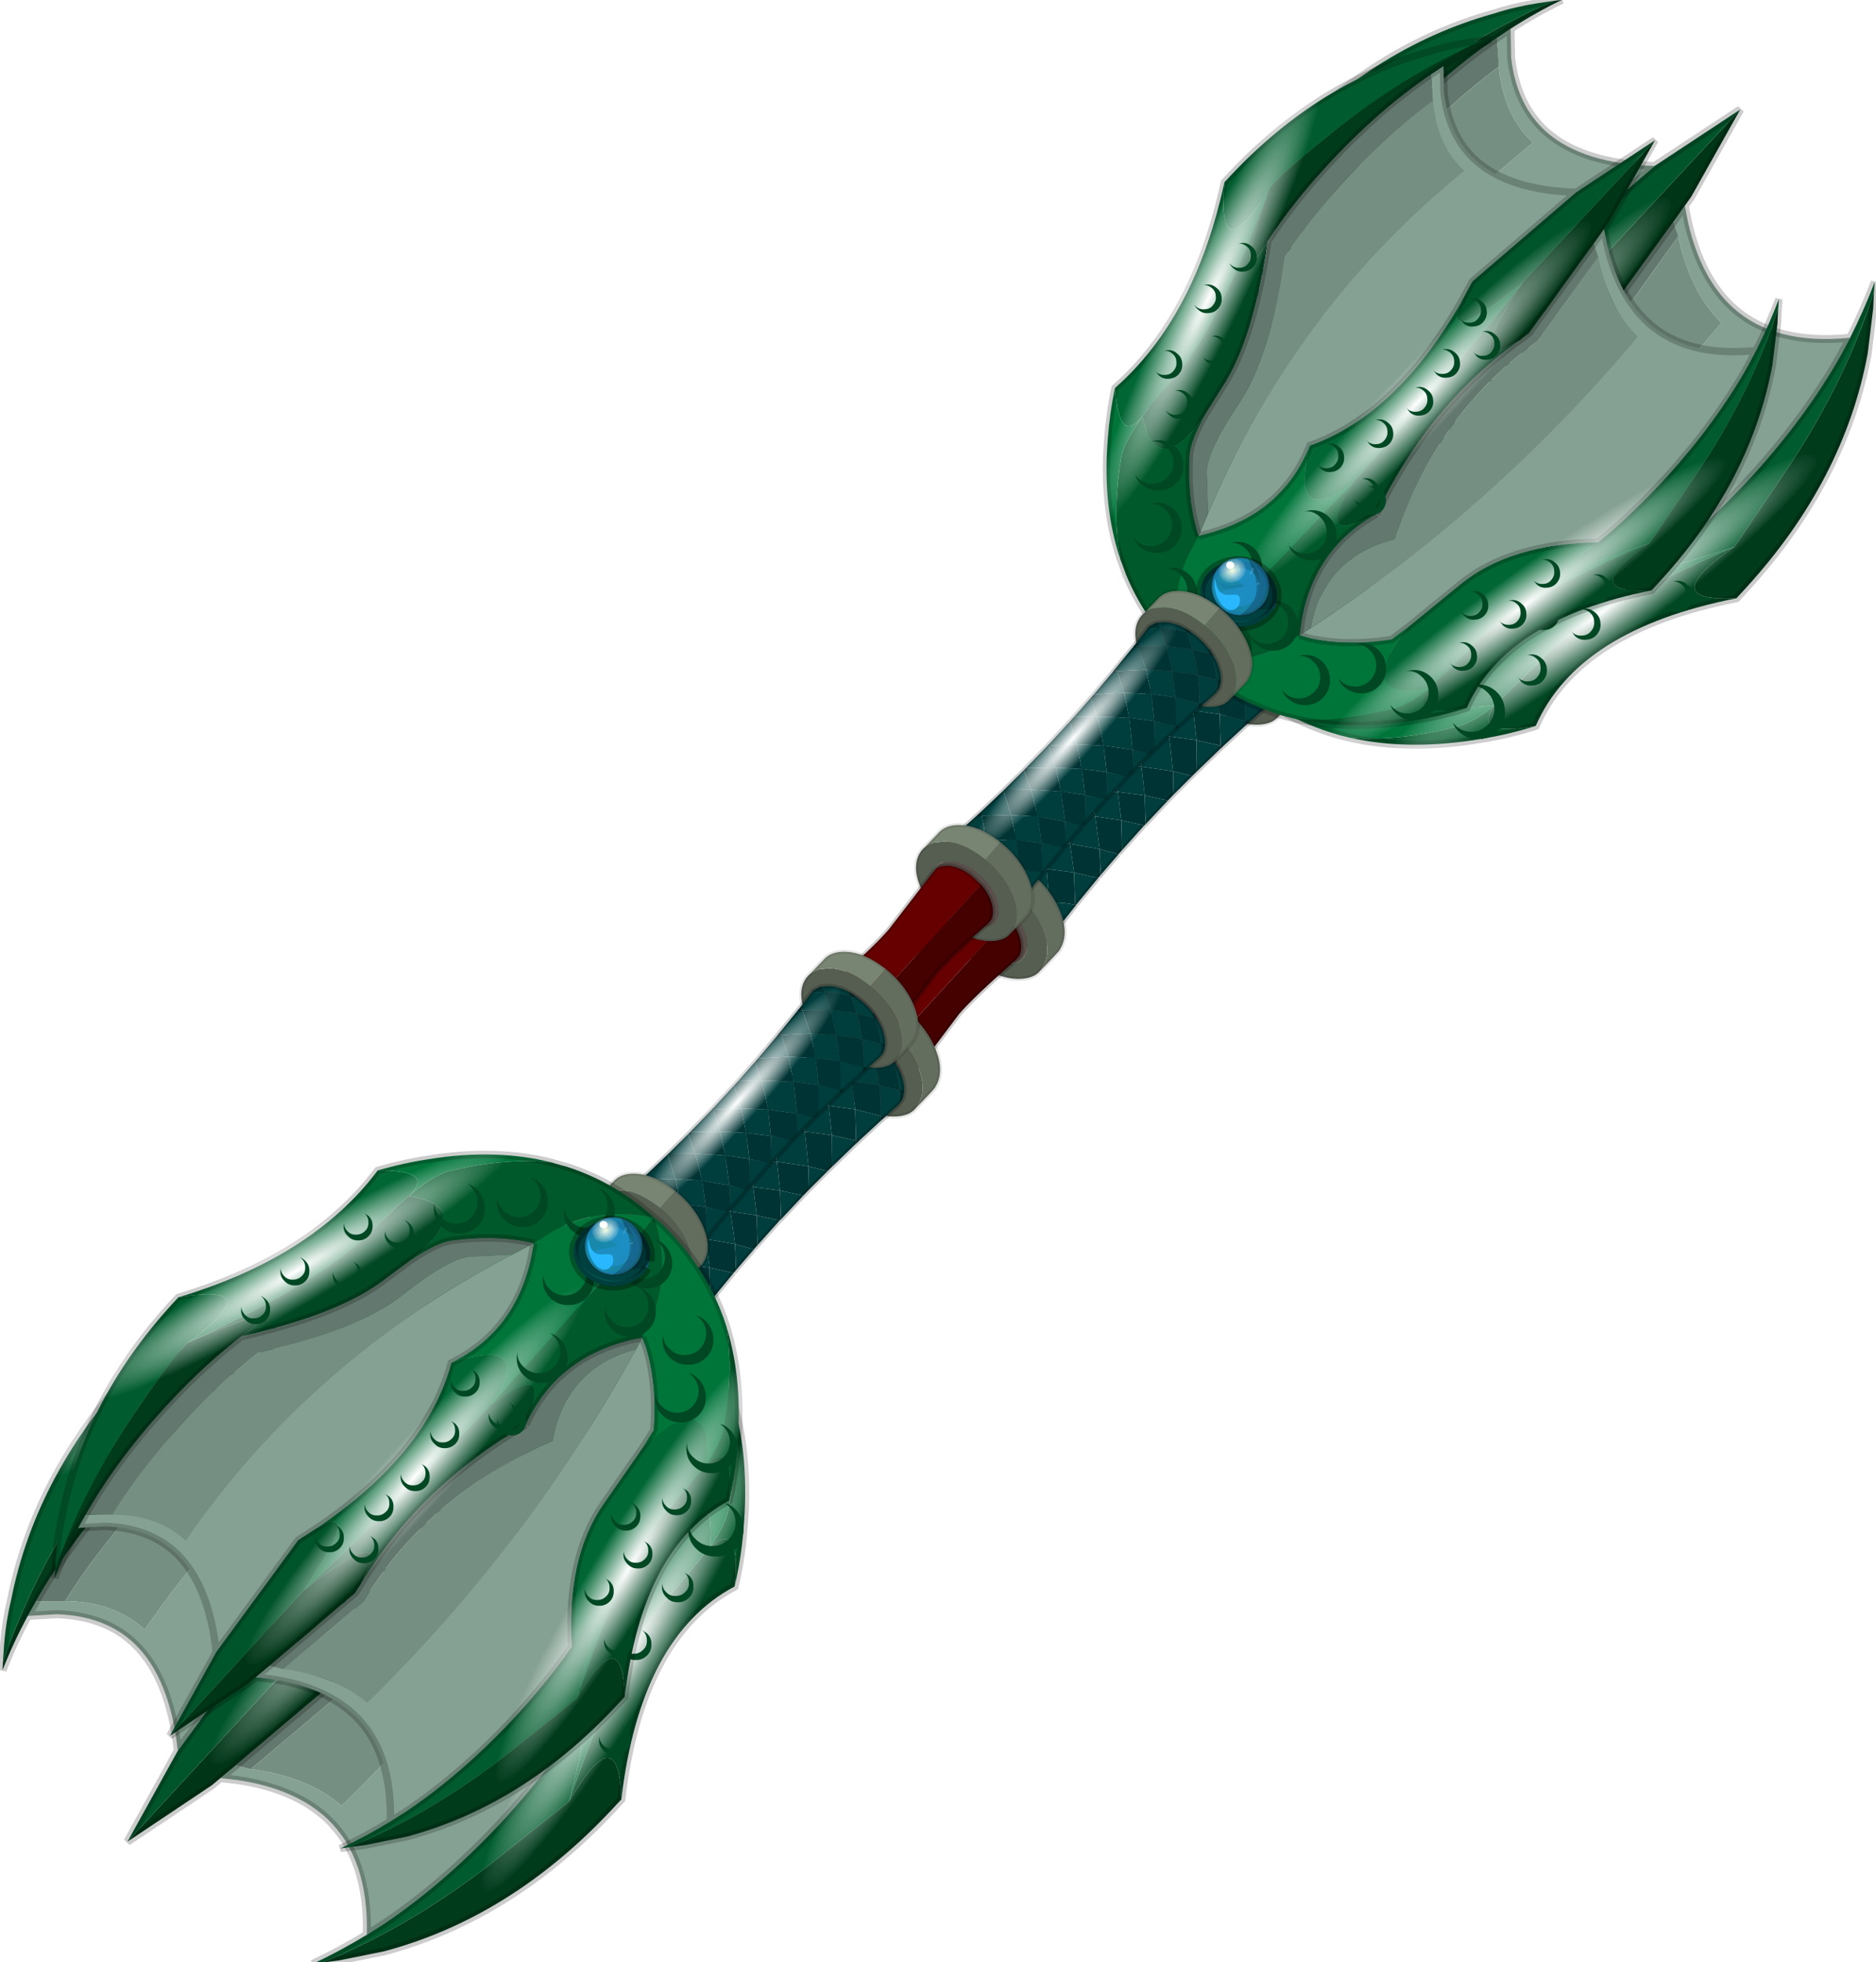 <?xml version="1.0" encoding="UTF-8"?>
<svg width="217px" height="227px" version="1.1" viewBox="177.98 305.27 216.74 227.44" xmlns="http://www.w3.org/2000/svg" xmlns:xlink="http://www.w3.org/1999/xlink">
<defs>
<g id="aj">
<path d="m94.6 140.75 0.15-0.3-0.15 0.3" fill="#594e4a"/>
</g>
<g id="ab">
<path d="m13.25 23.2q17.6-7.1 25.25-19.55 7.85-0.8 4.5 3.05-1.9 1.95-4.15 4.8-5.75 7.25-23.8 17.7 10.4-9.15-1.8-6m37.55 5.45q11-4.85 5.9 5.15-10.85 13.95-23 27.4 7.2-12.95 1-8.6 13.95-11.45 16.1-23.95m26.95 8.8q8.6-9.15 8.65 1.7l-4.2 6.15q-5.65 7.35-10.35 27 2.45-15.55-1.3-6.9-1.85-12 2.5-19.65l4.7-8.3" fill="#063"/>
<path d="m89.9 43.75q-11.1 7.3-11.6 27.7-1.25-10.4-6.45 0.85 4.7-19.65 10.35-27l4.2-6.15q3.6-3.7 3.5 4.6m-45.75-28.5-3.25 2.9q-5.6 5.3-18.7 9.55 7.3-6.45-7.15 1.5 18.05-10.45 23.8-17.7 2.25-2.85 4.15-4.8 9.25 0.6 1.15 8.55m12.55 18.55q7.95-7.35 4.9 2.25-13.55 9.65-20.25 23.55 4.15-9.5-7.65 1.6 12.15-13.45 23-27.4" fill="#004723"/>
<path d="m48.3 91.15q-0.65-9.5-6.2-13.9-4.35-3.4-11.6-3.8l-2.15-0.05 1.75-1.75 1.9 0.3h0.5q6.9 0.4 11.2 3.5 19.75-23.3 31.8-50.95l0.7-1.65 0.6 1.2q2 4.8 2.1 11.15l-1.15 2.25-4.7 8.3q-4.35 7.65-2.5 19.65-3.1 5.4-7.25 10.75-6.15 7.85-13 13.45l-2 1.55m-25.55-20.65q-1.8-8.9-6.55-12.75-3.95-3.15-10-2.8l-3.6 0.55 0.85-1.9 3.6-0.35 0.4-0.05q5.9-0.35 9.8 2.65 14.65-26.05 40.4-42.55l2.8-1.8-0.15 1.75q-1.15 10.25-9.5 15.4-2.15 12.5-16.1 23.95l-2.3 1.8-9.65 16.1" fill="#85a193"/>
<path d="m76.2 22.85-0.7 1.65q-9.2 3.4-10.1 13.4-16.1 8.75-23.45 23.95l-9.95 10.1-1.9-0.3 10.6-10.8 0.65-1.25q6.7-13.9 20.25-23.55 3.5-10.1 14.6-13.2m-54 4.85q13.1-4.25 18.7-9.55l3.25-2.9q3.25-2.65 5.2-3.1 6.05-1.4 11.1-0.65l-2.8 1.8-5.75 0.8q-2.9 0.65-8.5 6-5.6 5.3-18.7 9.55-4.55 4.25-8.7 9.6-5.4 6.95-8.95 14l-3.6 0.35q3.75-8.25 10.05-16.3 4.15-5.35 8.7-9.6" fill="#63786e"/>
<path d="m75.5 24.5q-12.05 27.65-31.8 50.95-4.3-3.1-11.2-3.5h-0.5l9.95-10.1q7.35-15.2 23.45-23.95 0.9-10 10.1-13.4m-68.45 28.75q3.55-7.05 8.95-14 4.15-5.35 8.7-9.6 13.1-4.25 18.7-9.55 5.6-5.35 8.5-6l5.75-0.8q-25.75 16.5-40.4 42.55-3.9-3-9.8-2.65l-0.4 0.05" fill="#768f83"/>
<path d="m43.1 95.1-1.2 0.3q3.3-1.95 6.4-4.25l2-1.55q6.85-5.6 13-13.45 4.15-5.35 7.25-10.75 3.75-8.65 1.3 6.9l-9 8.65q-9.55 8.9-19.75 14.15m-43.05-33.55-0.05-2.1q-0.05-2.9 0.35-5.7 1.65-16.15 12.9-30.55 12.2-3.15 1.8 6-2.1 2.55-6.05 9.75-6.3 11.4-8.95 22.6" fill="#005c2e"/>
<path d="m78.3 71.45-1.2 1.55q-11.25 14.4-26.45 20l-5.5 1.65-2.05 0.45q10.2-5.25 19.75-14.15l9-8.65q5.2-11.25 6.45-0.85m-75.7-15.95q-1.5 3.5-2.5 7l-0.05-0.95q2.65-11.2 8.95-22.6 3.95-7.2 6.05-9.75 14.45-7.95 7.15-1.5-4.55 4.25-8.7 9.6-6.3 8.05-10.05 16.3l-0.85 1.9" fill="#003b1c"/>
<path d="m28.35 73.4-1 1-9.8 7.95 16.15-21.15q11.8-11.1 7.65-1.6l-0.65 1.25-10.6 10.8-1.75 1.75" fill="#003618"/>
<path d="m17.55 82.35 5.2-11.85 9.65-16.1 2.3-1.8q6.2-4.35-1 8.6l-16.15 21.15" fill="#00542a"/>
<path d="m76.3 6.55 0.85 0.55q5.8 4.55 9.1 10.8l0.6 1.2 0.55 1.25q1.6 6.3 0.85 13.95-0.2 1.9-1.85 4.85-0.05-10.85-8.65-1.7l1.15-2.25q-0.1-6.35-2.1-11.15l-0.6-1.2 0.95-2.5q2.15-6.8-0.85-13.8l-7.05 10.3-12.55 16.95q5.1-10-5.9-5.15 8.35-5.15 9.5-15.4l0.15-1.75 2.5-1.95q5.8-3.85 13.35-3m-37.8-2.9q3.25-1.3 6.7-2.15 8.9-2.3 16.6-1.1-6.55-0.05-13.8 2.5-2.05 0.8-5 3.8 3.35-3.85-4.5-3.05" fill="#00753a"/>
<path d="m87.4 20.35q2.95 7.15 2.95 16.35 0.05 3.55-0.45 7.05 0.1-8.3-3.5-4.6 1.65-2.95 1.85-4.85 0.75-7.65-0.85-13.95m-25.6-19.95 0.75 0.15 1.4 0.25q6.7 1.5 12.35 5.75-7.55-0.85-13.35 3l-2.5 1.95q-5.05-0.75-11.1 0.65-1.95 0.45-5.2 3.1 8.1-7.95-1.15-8.55 2.95-3 5-3.8 7.25-2.55 13.8-2.5m-5.1 33.4 12.55-16.95 7.05-10.3q3 7 0.85 13.8l-0.95 2.5q-11.1 3.1-14.6 13.2 3.05-9.6-4.9-2.25" fill="#00592a"/>
<path d="m76.3 6.55 0.85 0.55q5.8 4.55 9.1 10.8l0.6 1.2 0.55 1.25q2.95 7.15 2.95 16.35 0.05 3.55-0.45 7.05-11.1 7.3-11.6 27.7l-1.2 1.55q-11.25 14.4-26.45 20l-5.5 1.65-2.05 0.45-1.2 0.3q3.3-1.95 6.4-4.25-0.65-9.5-6.2-13.9-4.35-3.4-11.6-3.8l-2.15-0.05-1 1-9.8 7.95 5.2-11.85q-1.8-8.9-6.55-12.75-3.95-3.15-10-2.8l-3.6 0.55q-1.5 3.5-2.5 7l-0.05-0.95-0.05-2.1q-0.05-2.9 0.35-5.7 1.65-16.15 12.9-30.55 17.6-7.1 25.25-19.55 3.25-1.3 6.7-2.15 8.9-2.3 16.6-1.1l0.75 0.15 1.4 0.25q6.7 1.5 12.35 5.75m-15.85 4.95-0.15 1.75q-1.15 10.25-9.5 15.4-2.15 12.5-16.1 23.95l-2.3 1.8-9.65 16.1m53.45-47.65 0.6 1.2q2 4.8 2.1 11.15l-1.15 2.25m-47.65 34.2-1.75 1.75m15.8-58.15-3.25 2.9q-5.6 5.3-18.7 9.55-4.55 4.25-8.7 9.6-6.3 8.05-10.05 16.3l-0.85 1.9m57.85-44q-5.05-0.75-11.1 0.65-1.95 0.45-5.2 3.1m26.4 50.15q-1.85-12 2.5-19.65l4.7-8.3m-16.15-1.4q3.5-10.1 14.6-13.2m-14.6 13.2q-13.55 9.65-20.25 23.55l-0.65 1.25-10.6 10.8m40.45-6.25q-3.1 5.4-7.25 10.75-6.15 7.85-13 13.45l-2 1.55" fill="none" stroke="#000" stroke-opacity=".2"/>
</g>
<radialGradient id="h" cx="0" cy="0" r="819.2" gradientTransform="matrix(.042 0 0 .042 34 34)" gradientUnits="userSpaceOnUse">
<stop stop-color="#fff" offset="0"/>
<stop stop-color="#fff" stop-opacity="0" offset="1"/>
</radialGradient>
<g id="y">
<path d="m68 34q0 14.1-9.95 24.05t-24.05 9.95-24.05-9.95-9.95-24.05 9.95-24.05 24.05-9.95 24.05 9.95 9.95 24.05" fill="url(#h)"/>
</g>
<g id="a">
<use xlink:href="#y"/>
</g>
<g id="x">
<path d="m59.2 2.7q0.75 0.15 1.4 0.7 1.05 0.9 1.2 2.35 0.15 1.4-0.75 2.5-0.95 1.1-2.35 1.2-1.45 0.15-2.55-0.75t-1.2-2.35v-0.75q0.1 1.2 1 1.9 0.95 0.8 2.15 0.7t2-1.05q0.75-0.95 0.65-2.15-0.15-1.2-1.05-1.95l-0.5-0.35" fill="#004723"/>
<path d="m64.3 23.8-0.5-0.35q0.75 0.15 1.4 0.7 1.05 0.9 1.2 2.35 0.15 1.4-0.75 2.5-0.95 1.1-2.35 1.2-1.45 0.15-2.55-0.75t-1.2-2.35v-0.75q0.1 1.2 1 1.9 0.95 0.8 2.15 0.7t2-1.05q0.75-0.95 0.65-2.15-0.15-1.2-1.05-1.95" fill="#004723"/>
<path d="m66.85 13-0.5-0.35q0.75 0.15 1.4 0.7 1.05 0.9 1.2 2.35 0.15 1.4-0.75 2.5-0.95 1.1-2.35 1.2-1.45 0.15-2.55-0.75t-1.2-2.35v-0.75q0.1 1.2 1 1.9 0.95 0.8 2.15 0.7t2-1.05q0.75-0.95 0.65-2.15-0.15-1.2-1.05-1.95" fill="#004723"/>
<path d="m68.85 3.6-0.5-0.35q0.75 0.15 1.4 0.7 1.05 0.9 1.2 2.35 0.15 1.4-0.75 2.5-0.95 1.1-2.35 1.2-1.45 0.15-2.55-0.75t-1.2-2.35v-0.75q0.1 1.2 1 1.9 0.95 0.8 2.15 0.7t2-1.05q0.75-0.95 0.65-2.15-0.15-1.2-1.05-1.95" fill="#004723"/>
<path d="m77.2 9.8-0.5-0.35q0.75 0.15 1.4 0.7 1.05 0.9 1.2 2.35 0.15 1.4-0.75 2.5-0.95 1.1-2.35 1.2-1.45 0.15-2.55-0.75t-1.2-2.35v-0.75q0.1 1.2 1 1.9 0.95 0.8 2.15 0.7t2-1.05q0.75-0.95 0.65-2.15-0.15-1.2-1.05-1.95" fill="#004723"/>
<path d="m75.6 16.5-0.5-0.35q0.75 0.15 1.4 0.7 1.05 0.9 1.2 2.35 0.15 1.4-0.75 2.5-0.95 1.1-2.35 1.2-1.45 0.15-2.55-0.75t-1.2-2.35v-0.75q0.1 1.2 1 1.9 0.95 0.8 2.15 0.7t2-1.05q0.75-0.95 0.65-2.15-0.15-1.2-1.05-1.95" fill="#004723"/>
<path d="m83.7 19.55-0.5-0.35q0.75 0.15 1.4 0.7 1.05 0.9 1.2 2.35 0.15 1.4-0.75 2.5-0.95 1.1-2.35 1.2-1.45 0.15-2.55-0.75t-1.2-2.35v-0.75q0.1 1.2 1 1.9 0.95 0.8 2.15 0.7t2-1.05q0.75-0.95 0.65-2.15-0.15-1.2-1.05-1.95" fill="#004723"/>
<path d="m51.3 4.7-0.5-0.35q0.75 0.15 1.4 0.7 1.05 0.9 1.2 2.35 0.15 1.4-0.75 2.5-0.95 1.1-2.35 1.2-1.45 0.15-2.55-0.75t-1.2-2.35v-0.75q0.1 1.2 1 1.9 0.95 0.8 2.15 0.7t2-1.05q0.75-0.95 0.65-2.15-0.15-1.2-1.05-1.95" fill="#004723"/>
<path d="m83.4 27.4-0.5-0.35q0.75 0.15 1.4 0.7 1.05 0.9 1.2 2.35 0.15 1.4-0.75 2.5-0.95 1.1-2.35 1.2-1.45 0.15-2.55-0.75t-1.2-2.35v-0.75q0.1 1.2 1 1.9 0.95 0.8 2.15 0.7t2-1.05q0.75-0.95 0.65-2.15-0.15-1.2-1.05-1.95" fill="#004723"/>
<path d="m89.3 35.8q-0.15-1.2-1.05-1.95l-0.5-0.35q0.75 0.15 1.4 0.7 1.05 0.9 1.2 2.35 0.15 1.4-0.75 2.5-0.95 1.1-2.35 1.2-1.45 0.15-2.55-0.75t-1.2-2.35v-0.75q0.1 1.2 1 1.9 0.95 0.8 2.15 0.7t2-1.05q0.75-0.95 0.65-2.15" fill="#004723"/>
<path d="m61 35.1q-0.05-0.7-0.6-1.15l-0.25-0.15 0.75 0.4q0.65 0.5 0.7 1.3 0.1 0.85-0.4 1.45-0.55 0.65-1.35 0.7-0.85 0.1-1.45-0.45-0.65-0.5-0.7-1.3v-0.45q0.05 0.65 0.6 1.1 0.5 0.45 1.2 0.35 0.7-0.05 1.15-0.6 0.45-0.5 0.35-1.2" fill="#004723"/>
<path d="m54.15 29.55q0.65 0.5 0.7 1.3 0.1 0.85-0.4 1.45-0.55 0.65-1.35 0.7-0.85 0.1-1.45-0.45-0.65-0.5-0.7-1.3v-0.45q0.05 0.65 0.6 1.1 0.5 0.45 1.2 0.35 0.7-0.05 1.15-0.6 0.45-0.5 0.35-1.2-0.05-0.7-0.6-1.15l-0.25-0.15 0.75 0.4" fill="#004723"/>
<path d="m58.95 33.2 0.75 0.4q0.65 0.5 0.7 1.3 0.1 0.85-0.4 1.45-0.55 0.65-1.35 0.7-0.85 0.1-1.45-0.45-0.65-0.5-0.7-1.3v-0.45q0.05 0.65 0.6 1.1 0.5 0.45 1.2 0.35 0.7-0.05 1.15-0.6 0.45-0.5 0.35-1.2-0.05-0.7-0.6-1.15l-0.25-0.15" fill="#004723"/>
<path d="m51.3 36.35 0.75 0.4q0.65 0.5 0.7 1.3 0.1 0.85-0.4 1.45-0.55 0.65-1.35 0.7-0.85 0.1-1.45-0.45-0.65-0.5-0.7-1.3v-0.45q0.05 0.65 0.6 1.1 0.5 0.45 1.2 0.35 0.7-0.05 1.15-0.6 0.45-0.5 0.35-1.2-0.05-0.7-0.6-1.15l-0.25-0.15" fill="#004723"/>
<path d="m47.85 42.5 0.75 0.4q0.65 0.5 0.7 1.3 0.1 0.85-0.4 1.45-0.55 0.65-1.35 0.7-0.85 0.1-1.45-0.45-0.65-0.5-0.7-1.3v-0.45q0.05 0.65 0.6 1.1 0.5 0.45 1.2 0.35 0.7-0.05 1.15-0.6 0.45-0.5 0.35-1.2-0.05-0.7-0.6-1.15l-0.25-0.15" fill="#004723"/>
<path d="m43.35 47 0.75 0.4q0.65 0.5 0.7 1.3 0.1 0.85-0.4 1.45-0.55 0.65-1.35 0.7-0.85 0.1-1.45-0.45-0.65-0.5-0.7-1.3v-0.45q0.05 0.65 0.6 1.1 0.5 0.45 1.2 0.35 0.7-0.05 1.15-0.6 0.45-0.5 0.35-1.2-0.05-0.7-0.6-1.15l-0.25-0.15" fill="#004723"/>
<path d="m41.85 52.85 0.75 0.4q0.65 0.5 0.7 1.3 0.1 0.85-0.4 1.45-0.55 0.65-1.35 0.7-0.85 0.1-1.45-0.45-0.65-0.5-0.7-1.3v-0.45q0.05 0.65 0.6 1.1 0.5 0.45 1.2 0.35 0.7-0.05 1.15-0.6 0.45-0.5 0.35-1.2-0.05-0.7-0.6-1.15l-0.25-0.15" fill="#004723"/>
<path d="m37.05 51.8 0.75 0.4q0.65 0.5 0.7 1.3 0.1 0.85-0.4 1.45-0.55 0.65-1.35 0.7-0.85 0.1-1.45-0.45-0.65-0.5-0.7-1.3v-0.45q0.05 0.65 0.6 1.1 0.5 0.45 1.2 0.35 0.7-0.05 1.15-0.6 0.45-0.5 0.35-1.2-0.05-0.7-0.6-1.15l-0.25-0.15" fill="#004723"/>
<path d="m83.6 42.65-0.25-0.15 0.75 0.4q0.65 0.5 0.7 1.3 0.1 0.85-0.4 1.45-0.55 0.65-1.35 0.7-0.85 0.1-1.45-0.45-0.65-0.5-0.7-1.3v-0.45q0.05 0.65 0.6 1.1 0.5 0.45 1.2 0.35 0.7-0.05 1.15-0.6 0.45-0.5 0.35-1.2-0.05-0.7-0.6-1.15" fill="#004723"/>
<path d="m76.95 45.35-0.25-0.15q0.4 0.1 0.75 0.4 0.65 0.5 0.7 1.3 0.1 0.85-0.4 1.45-0.55 0.65-1.35 0.7-0.85 0.1-1.45-0.45-0.65-0.5-0.7-1.3v-0.45q0.05 0.65 0.6 1.1 0.5 0.45 1.2 0.35 0.7-0.05 1.15-0.6 0.45-0.5 0.35-1.2-0.05-0.7-0.6-1.15" fill="#004723"/>
<path d="m79.65 51.45q-0.05-0.7-0.6-1.15l-0.25-0.15 0.75 0.4q0.65 0.5 0.7 1.3 0.1 0.85-0.4 1.45-0.55 0.65-1.35 0.7-0.85 0.1-1.45-0.45-0.65-0.5-0.7-1.3v-0.45q0.05 0.65 0.6 1.1 0.5 0.45 1.2 0.35 0.7-0.05 1.15-0.6 0.45-0.5 0.35-1.2" fill="#004723"/>
<path d="m74.8 56.05q0.65 0.5 0.7 1.3 0.1 0.85-0.4 1.45-0.55 0.65-1.35 0.7-0.85 0.1-1.45-0.45-0.65-0.5-0.7-1.3v-0.45q0.05 0.65 0.6 1.1 0.5 0.45 1.2 0.35 0.7-0.05 1.15-0.6 0.45-0.5 0.35-1.2-0.05-0.7-0.6-1.15l-0.25-0.15 0.75 0.4" fill="#004723"/>
<path d="m78.05 62.6q0.65 0.5 0.7 1.3 0.1 0.85-0.4 1.45-0.55 0.65-1.35 0.7-0.85 0.1-1.45-0.45-0.65-0.5-0.7-1.3v-0.45q0.05 0.65 0.6 1.1 0.5 0.45 1.2 0.35 0.7-0.05 1.15-0.6 0.45-0.5 0.35-1.2-0.05-0.7-0.6-1.15l-0.25-0.15 0.75 0.4" fill="#004723"/>
<path d="m43.45 10.4q0.65 0.5 0.7 1.3 0.1 0.85-0.4 1.45l-1.35 0.7q-0.85 0.1-1.45-0.45-0.65-0.5-0.7-1.3v-0.45q0.05 0.65 0.6 1.1 0.5 0.45 1.2 0.35 0.7-0.05 1.15-0.6 0.45-0.5 0.35-1.2-0.05-0.7-0.6-1.15l-0.25-0.15q0.4 0.1 0.75 0.4" fill="#004723"/>
<path d="m37.8 9.85q0.65 0.5 0.7 1.3 0.1 0.85-0.4 1.45-0.55 0.65-1.35 0.7-0.85 0.1-1.45-0.45-0.65-0.5-0.7-1.3v-0.45q0.05 0.65 0.6 1.1 0.5 0.45 1.2 0.35 0.7-0.05 1.15-0.6 0.45-0.5 0.35-1.2-0.05-0.7-0.6-1.15l-0.25-0.15 0.75 0.4" fill="#004723"/>
<path d="m36.95 16.55q0.65 0.5 0.7 1.3 0.1 0.85-0.4 1.45-0.55 0.65-1.35 0.7-0.85 0.1-1.45-0.45-0.65-0.5-0.7-1.3v-0.45q0.05 0.65 0.6 1.1 0.5 0.45 1.2 0.35 0.7-0.05 1.15-0.6 0.45-0.5 0.35-1.2-0.05-0.7-0.6-1.15l-0.25-0.15 0.75 0.4" fill="#004723"/>
<path d="m29.85 16.7q0.65 0.5 0.7 1.3 0.1 0.85-0.4 1.45-0.55 0.65-1.35 0.7-0.85 0.1-1.45-0.45-0.65-0.5-0.7-1.3v-0.45q0.05 0.65 0.6 1.1 0.5 0.45 1.2 0.35 0.7-0.05 1.15-0.6 0.45-0.5 0.35-1.2-0.05-0.7-0.6-1.15l-0.25-0.15q0.4 0.1 0.75 0.4" fill="#004723"/>
<path d="m25.05 22.4q0.65 0.5 0.7 1.3 0.1 0.85-0.4 1.45-0.55 0.65-1.35 0.7-0.85 0.1-1.45-0.45-0.65-0.5-0.7-1.3v-0.45q0.05 0.65 0.6 1.1 0.5 0.45 1.2 0.35 0.7-0.05 1.15-0.6 0.45-0.5 0.35-1.2-0.05-0.7-0.6-1.15l-0.25-0.15q0.4 0.1 0.75 0.4" fill="#004723"/>
</g>
<g id="c">
<use xlink:href="#ab"/>
<use transform="matrix(.106 .078 -.595 .803 64 14.35)" filter="url(#m)" xlink:href="#a"/>
<use transform="matrix(.118 .058 -.441 .896 88.4 21.4)" filter="url(#j)" xlink:href="#a"/>
<use transform="matrix(.077 .107 -.81 .582 53.6 -5.15)" filter="url(#i)" xlink:href="#a"/>
<use xlink:href="#x"/>
</g>
<filter id="m">
<feColorMatrix in="SourceGraphic" result="cxform" values="1.0 0.0 0.0 0.0 0.0 0.0 1.0 0.0 0.0 0.0 0.0 0.0 1.0 0.0 0.0 0.0 0.0 0.0 0.789 0.0"/>
<feComposite in2="SourceGraphic" operator="in" result="color-xform"/>
</filter>
<filter id="j">
<feColorMatrix in="SourceGraphic" result="cxform" values="1.0 0.0 0.0 0.0 0.0 0.0 1.0 0.0 0.0 0.0 0.0 0.0 1.0 0.0 0.0 0.0 0.0 0.0 0.648 0.0"/>
<feComposite in2="SourceGraphic" operator="in" result="color-xform"/>
</filter>
<filter id="i">
<feColorMatrix in="SourceGraphic" result="cxform" values="1.0 0.0 0.0 0.0 0.0 0.0 1.0 0.0 0.0 0.0 0.0 0.0 1.0 0.0 0.0 0.0 0.0 0.0 0.809 0.0"/>
<feComposite in2="SourceGraphic" operator="in" result="color-xform"/>
</filter>
<g id="w">
<path d="m196.7-1.6q1.5-0.95 2.15-2.5l0.35-1.35-0.35 2.05q-0.4 1.05-2.15 1.8" fill="#002145"/>
<path d="m201.2-4.1-0.05 0.3-0.35 1.15-0.05 0.15-0.5 0.15 0.8-1.45 0.15-0.3" fill="#21548c"/>
<path d="m199.2-5.45q-0.1-1-0.7-2-1.15-2-3.55-2.7l-4.75 0.25 3.7-2.25 1.6 0.35q3.25 1.05 4.8 3.7 1.15 1.95 0.9 4l-0.15 0.3-0.8 1.45-3.55 0.75q1.75-0.75 2.15-1.8l0.35-2.05" fill="#033"/>
<path d="m187.3-7.5v0.1q-0.75 1.95 0.35 3.9 1.15 1.95 3.5 2.65l4.5-0.2 0.15-0.1 0.9-0.45 3.55-0.75q-1.2 1.7-3.45 2.65-3.05 1.25-6.4 0.3-3.25-1-4.85-3.65-1.15-1.95-0.85-3.95l0.15-0.35q1.1-2.75 4.25-4.1 2.35-1 4.8-0.7l-3.7 2.25-0.25 0.15q-1.8 0.75-2.65 2.25" fill="#004040"/>
<path d="m200.75-2.5q-1.2 2.7-4.2 3.95-3.1 1.3-6.4 0.35-3.3-1-4.85-3.65-1.5-2.5-0.6-5.15-0.3 2 0.85 3.95 1.6 2.65 4.85 3.65 3.35 0.95 6.4-0.3 2.25-0.95 3.45-2.65l0.5-0.15" fill="#005757"/>
<path d="m187.3-7.5v0.1" fill="none" stroke="#000" stroke-width=".5"/>
<path d="m199.2-5.45q-0.1-1-0.7-2-1.15-2-3.55-2.7l-4.75 0.25-0.25 0.15q-1.8 0.75-2.65 2.25m9.4 5.9q1.75-0.75 2.15-1.8l0.35-2.05" fill="none" stroke="#000" stroke-opacity=".051" stroke-width=".5"/>
<path d="m184.7-7 0.15-0.35q1.1-2.75 4.25-4.1 2.35-1 4.8-0.7l1.6 0.35q3.25 1.05 4.8 3.7 1.15 1.95 0.9 4l-0.05 0.3-0.35 1.15-0.05 0.15q-1.2 2.7-4.2 3.95-3.1 1.3-6.4 0.35-3.3-1-4.85-3.65-1.5-2.5-0.6-5.15m16.05 4.5-0.5 0.15" fill="none" stroke="#000" stroke-opacity=".302" stroke-width="2"/>
</g>
<g id="v">
<path d="m28.6 17.65q0 4.8-3.35 8.15t-8.15 3.35q-4.75 0-8.1-3.35t-2.8-4.45q0.5-1.15 13.65-4.45-11.55-6.65-10.85-7.35 3.35-3.35 8.1-3.35 4.8 0 8.15 3.35t3.35 8.1" fill="#1f8fc7" fill-opacity=".8"/>
<path d="m20.1 0.25q5.25 0.8 9.25 4.8 5.05 5.05 5.05 12.15t-5.05 12.15q-4.65 4.65-11.1 5.05 16.5-12.5 1.85-34.15" fill="#176891" fill-opacity=".8"/>
<path d="m18.25 34.4h-1.05q-7.1 0-12.15-5.05t-5.05-12.15 5.05-12.15 12.15-5.05l2.9 0.25q14.65 21.65-1.85 34.15" fill="#1f8fc7" fill-opacity=".8"/>
<path d="m20.1 0.25q5.25 0.8 9.25 4.8 5.05 5.05 5.05 12.15t-5.05 12.15q-4.65 4.65-11.1 5.05h-1.05q-7.1 0-12.15-5.05t-5.05-12.15 5.05-12.15 12.15-5.05l2.9 0.25" fill="none" stroke="#17170c" stroke-opacity=".251"/>
<path d="m26.7 14.85 3.1-0.95m-7.35-4.65 1.45-3.65m-8.15 2.65-1.7-3.7" fill="none" stroke="#abe3ff" stroke-opacity=".2"/>
<path d="m1.55 13.9h0.1q1.35 4.35 2 5.4 2 3.6 6 3.6l2.4-0.3 2.5-0.3q1.5 0 2.2 0.6 1 0.85 1 3.1t-1.4 3.9q-1.5 1.8-3.8 1.8-3.55 0-7-4.6-4-5.35-4-13.2" fill="#29b8ff"/>
<path d="m29.5 8.4 0.35 0.35q5.45 7.4 0 17.1l-1.35 2.15q-3.8 3.25-6.9 3.85 6.5-7.15 7-15.45 0.45-8.35-5.9-14.15 3.5 2.25 6.8 6.15" fill="#176891"/>
</g>
<g id="u">
<use xlink:href="#v"/>
</g>
<radialGradient id="g" cx="0" cy="0" r="819.2" gradientTransform="matrix(.011 0 0 .011 8.2 8.2)" gradientUnits="userSpaceOnUse">
<stop stop-color="#f9fede" offset="0"/>
<stop stop-color="#fff" stop-opacity="0" offset="1"/>
</radialGradient>
<g id="ai">
<path d="m14 14q-2.4 2.4-5.8 2.4t-5.8-2.4-2.4-5.8 2.4-5.8 5.8-2.4 5.8 2.4 2.4 5.8-2.4 5.8" fill="url(#g)"/>
</g>
<g id="ah">
<use xlink:href="#ai"/>
</g>
<g id="ag">
<path d="m12.15 6.65q-0.7 0.65-1.7 0.65t-1.7-0.65-0.7-1.55 0.7-1.55 1.7-0.65 1.7 0.65q0.75 0.65 0.75 1.55t-0.75 1.55" fill="#fff"/>
</g>
<g id="f">
<use transform="translate(.45)" xlink:href="#u"/>
<use transform="matrix(.866 -.5 .43 .745 1.4 6.2)" filter="url(#t)" xlink:href="#ah"/>
<use xlink:href="#ag"/>
</g>
<filter id="t">
<feColorMatrix in="SourceGraphic" result="cxform" values="1.0 0.0 0.0 0.0 0.0 0.0 1.0 0.0 0.0 0.0 0.0 0.0 1.0 0.0 0.0 0.0 0.0 0.0 0.699 0.0"/>
<feComposite in2="SourceGraphic" operator="in" result="color-xform"/>
</filter>
<g id="af">
<path d="m26.2 26.7-0.05 0.05 0.05-0.05" fill="#7a6c66"/>
<path d="m22.35 22.55-0.2 0.65-0.45 1-0.05 0.05-0.3 0.45-0.5 0.4q-1.05 0.7-2.7 0.85-3.2 0.2-6.8-2.05-3.6-2.2-5.55-5.6-1.95-3.35-1.1-5.85 0.35-0.9 0.95-1.5 0.55-0.55 1.35-0.9l1.75-0.35q3.2-0.25 6.8 2 3.65 2.25 5.6 5.6 1.65 2.95 1.2 5.25" fill="#594e4a"/>
<path d="m26.15 26.75-0.05 0.05-0.5 0.65-0.75 0.65q-1.55 1.05-4.05 1.25-4.85 0.35-10.35-3.05-5.45-3.4-8.4-8.5t-1.65-8.9q0.5-1.35 1.4-2.25 0.85-0.9 2.1-1.4l2.65-0.55q4.8-0.35 10.25 3.05l0.95 0.6q4.85 3.25 7.55 7.9 2.5 4.45 1.85 7.95l-0.3 1-0.65 1.5-0.05 0.05m-3.8-4.2q0.45-2.3-1.2-5.25-1.95-3.35-5.6-5.6-3.6-2.25-6.8-2l-1.75 0.35q-0.8 0.35-1.35 0.9-0.6 0.6-0.95 1.5-0.85 2.5 1.1 5.85 1.95 3.4 5.55 5.6 3.6 2.25 6.8 2.05 1.65-0.15 2.7-0.85l0.5-0.4 0.3-0.45 0.05-0.05 0.45-1 0.2-0.65" fill="#555e51"/>
<path d="m21.3 3.55q5 3.3 7.75 8.05 2.9 5.1 1.55 8.95l-0.5 1.15-0.85 1.15-3.05 3.85 0.65-1.5 0.3-1q0.65-3.5-1.85-7.95-2.7-4.65-7.55-7.9l3.55-4.8" fill="#646e5f"/>
<path d="m1.8 6.65 3.3-4.15 0.1-0.15 0.15-0.15q1.65-1.9 4.95-2.15 4.8-0.35 10.25 3.05l0.75 0.45-3.55 4.8-0.95-0.6q-5.45-3.4-10.25-3.05l-2.65 0.55q-1.25 0.5-2.1 1.4" fill="#798573"/>
<path d="m21.3 3.55q5 3.3 7.75 8.05 2.9 5.1 1.55 8.95l-0.5 1.15-0.85 1.15-3.05 3.85-0.1 0.1-0.5 0.65-0.75 0.65q-1.55 1.05-4.05 1.25-4.85 0.35-10.35-3.05-5.45-3.4-8.4-8.5t-1.65-8.9q0.5-1.35 1.4-2.25l3.3-4.15 0.1-0.15 0.15-0.15q1.65-1.9 4.95-2.15 4.8-0.35 10.25 3.05l0.75 0.45" fill="none" stroke="#000" stroke-opacity=".102"/>
</g>
<g id="b">
<use xlink:href="#af"/>
</g>
<g id="ae">
<path d="m54.9 6.1-0.4-0.05q1.25 2.75 1.75 5.5l0.95 0.2-0.1 1.1-0.2 0.65-0.4 0.7-0.25-2.65-4.2-0.65q-0.65-2.75-1.7-5.5l4.15 0.65-0.5-1.05 0.9 1.1m-5.35-4.55-0.85 0.05 1.65 3.8-5.8-0.25 1.8 5.4 5.7 0.35q0.7 3.1 0.9 6.15l0.75 0.25-0.7 0.75-0.05-1-5.3-0.85-1.3-5.65-5.75 0.2-2.2-4.95 6.15-0.65-1.65-3.85 5.8 0.3-0.3-0.65 1.15 0.6m-9.5 0.2 0.3-0.5 1.4-0.9 0.6-0.15 0.55 1.1-2.85 0.45m-2.05 3.25 0.4 0.8-1.1 0.25 0.7-1.05m-4 5.95 0.35 0.7 6.25-0.9 1.65 5.2 5.4 0.25 0.75 6.3 0.5 0.1-0.45 0.5-0.05-0.6-4.95-0.65-1.2-5.9-6 0.3 1.65 5.35 5.55 0.25 0.65 6.3-0.85 1-3.95-0.6 0.55 4.7-1.05 1.3-4.75-0.6-1.2-5.75 6.45 0.35-1.4-6.95-7.1 0.4-1.7-4 0.55-0.75 6.6-1-1.9-4.6-0.9 0.15 0.55-0.85m0.75 28.8-0.25 0.25-4.7-0.6-1.25-5.65 5.5 0.2 0.7 5.8m-4.25 5.65-0.55 0.75-0.1 0.15-3.9-0.7-1.5-6.5 5.35 0.3 0.7 6m-3.85 5.4-0.35 0.5-0.1 0.15-4.95-0.65 0.8 6.5q-2.5-0.35-5.25 0.05l0.1 1.25-0.2-0.4-0.45-0.7q0.3-0.15 0.55-0.15l-1.15-6.75-6.85 0.6v0.2l-0.35-0.15 0.35-0.05q-0.3-2.8-1.25-5.15l6.45-0.8-2.15-5.2 0.25-0.3 5.75-0.45 2.05 5.8-5.9 0.15 1.65 5.35 5.6 0.2-1.35-5.7 6.05 0.5 0.7 5.2m-4.45 6.55-0.1 0.2-0.05-0.25 0.15 0.05m-3.95 6.15-0.45 0.7-0.1-0.1 0.2-0.65 0.1-0.85 0.25 0.9m-2.35-28.3 0.4-0.5 6.5-0.7 1.65 5.1-6.6 0.2-1.95-4.1m9.05-11.55 0.8-1.05 5.05-0.6q1.2 3 2.05 6.2l-5.9 0.3 1.6 5.25-5.75 0.25-1.9-4.65 6.05-0.85q-0.9-2.5-2-4.85" fill="#033"/>
<path d="m17.7 64.1-0.2 0.55-0.55 0.9-0.05 0.05-0.5 0.4q-1.05 0.7-2.7 0.85h-0.8q-2.85-0.1-6-2.05-3.6-2.2-5.55-5.6-1.3-2.25-1.35-4.1-0.05-0.9 0.25-1.75 0.2-0.55 0.55-0.95l0.3-0.45 0.1-0.1q0.55-0.55 1.35-0.9l1.75-0.35q2-0.15 4.15 0.65l0.35 0.15 2.3 1.2 2.65 2 0.55 0.5 1.95 2.4 0.45 0.7 0.2 0.4q1.15 2.15 1.1 4l-1.1-4 1.1 4-0.1 0.85-0.2 0.65m-10.35-12.65 1.1-0.2-1.1 0.2" fill="#594e4a"/>
<path d="m54.5 6.05 0.4 0.05 1 1.5q1.25 2.25 1.3 4.15l-0.95-0.2q-0.5-2.75-1.75-5.5l-4.15-0.65q1.05 2.75 1.7 5.5l4.2 0.65 0.25 2.65-0.3 0.4-2.5 2.7-0.75-0.25q-0.2-3.05-0.9-6.15l-5.7-0.35-1.8-5.4 5.8 0.25-1.65-3.8 0.85-0.05 0.75 0.45q1.65 1 2.95 2.25l0.75 0.75 0.5 1.05m-6.1-5.1 0.3 0.65-5.8-0.3 1.65 3.85-6.15 0.65 2.2 4.95 5.75-0.2 1.3 5.65 5.3 0.85 0.05 1-4.1 4.55-0.5-0.1-0.75-6.3-5.4-0.25-1.65-5.2-6.25 0.9-0.35-0.7 3.3-4.9 1.1-0.25-0.4-0.8 2.05-3.25 2.85-0.45-0.55-1.1 1.15-0.2q2.35-0.2 4.9 0.95m-6.15 15 1.2 5.9 4.95 0.65 0.05 0.6-4.35 5.05-0.65-6.3-5.55-0.25-1.65-5.35 6-0.3m1 13.2-3.4 4.1-0.55-4.7 3.95 0.6m-4.45 5.4-4.05 5.2-0.7-5.8-5.5-0.2 1.25 5.65 4.7 0.6-4 5.4-0.7-6-5.35-0.3 1.5 6.5 3.9 0.7-3.2 4.5-0.7-5.2-6.05-0.5-2.05-5.8-5.75 0.45 3.8-4.55 1.95 4.1 6.6-0.2-1.65-5.1-6.5 0.7 4.5-5.6 4.15-5.45q1.1 2.35 2 4.85l-6.05 0.85 1.9 4.65 5.75-0.25-1.6-5.25 5.9-0.3q-0.85-3.2-2.05-6.2l7.1-0.4 1.4 6.95-6.45-0.35 1.2 5.75 4.75 0.6m-12.6 16.9-3.9 5.75-0.1 0.15-0.15-0.05 0.05 0.25-3.85 5.95-0.25-0.9q0.05-1.85-1.1-4l-0.1-1.25q2.75-0.4 5.25-0.05l-0.8-6.5 4.95 0.65m-25 0.4 5.5-5.95 0.5-0.55 4.65-5.3 2.15 5.2-6.45 0.8-0.35-0.7 0.35 0.7-0.85-0.15 0.85 0.15q0.95 2.35 1.25 5.15l6.85-0.6 1.15 6.75q-0.25 0-0.55 0.15l-1.95-2.4-0.55-0.5-2.65-2-2.3-1.2v-0.2l-0.35 0.05q-2.15-0.8-4.15-0.65l-1.75 0.35q-0.8 0.35-1.35 0.9m24.55-29.25 3.35-4.6 1.7 4-5.05 0.6m3.9-5.35 3.8-5.45 0.9-0.15 1.9 4.6-6.6 1m-15.65 28 5.9-0.15 1.35 5.7-5.6-0.2-1.65-5.35m6.9-15.9-0.1-0.25 0.1 0.25" fill="#003d3d"/>
<path d="m57.2 11.75q-0.05-1.9-1.3-4.15l-1-1.5-0.9-1.1m2.5 9.2 0.4-0.7 0.2-0.65 0.1-1.1m-7.65-10.2 0.75 0.45q1.65 1 2.95 2.25l0.75 0.75m-0.3 12.3 2.5-2.7 0.3-0.4m-8.1-13.25 1.15 0.6m3.45 16.5 0.7-0.75m-13.65-15.55 0.3-0.5 1.4-0.9 0.6-0.15 1.15-0.2q2.35-0.2 4.9 0.95m-8.35 0.8-2.05 3.25m-0.7 1.05-3.3 4.9m14.9 11.65 4.1-4.55m-4.55 5.05 0.45-0.5m-4.8 5.55-0.85 1-3.4 4.1-1.05 1.3-4.05 5.2-0.15 0.15m-0.1 0.1-4 5.4-0.55 0.75m-0.1 0.15-3.2 4.5-0.35 0.5m-0.1 0.15-3.9 5.75m-0.1 0.15-0.1 0.2-3.85 5.95-0.45 0.7m-0.9 1.4-0.5 0.4q-1.05 0.7-2.7 0.85h-0.8q-2.85-0.1-6-2.05-3.6-2.2-5.55-5.6-1.3-2.25-1.35-4.1-0.05-0.9 0.25-1.75 0.2-0.55 0.55-0.95l0.3-0.45 0.1-0.1 5.5-5.95 0.5-0.55 4.65-5.3 0.25-0.3 3.8-4.55 0.4-0.5 4.5-5.6 4.15-5.45 0.8-1.05 3.35-4.6 0.55-0.75 3.8-5.45 0.55-0.85m10.1 17.2 4.35-5.05m-11.15-17.05 0.7-1.05m-21.1 53.6q1.15 2.15 1.1 4l-0.1 0.85-0.2 0.65m-8.9-12.7 2.3 1.2 2.65 2 0.55 0.5 1.95 2.4 0.45 0.7 0.2 0.4m-8.45-7.35q-2.15-0.8-4.15-0.65l-1.75 0.35q-0.8 0.35-1.35 0.9" fill="none" stroke="#000" stroke-opacity=".2"/>
<path d="m54.9 6.1-0.4-0.05m1.75 5.5 0.95 0.2m-3.2-6.75 0.5 1.05m-4.95-4.5-0.85 0.05m4.25 15.45 0.75 0.25m-5.3-16.35 0.3 0.65m4.25 15.45 0.05 1m-15-13.05 0.4 0.8-1.1 0.25m-3.3 4.9 0.35 0.7-0.9 0.15m14.95 10.7 0.5 0.1m-0.5-0.1 0.05 0.6m-13.85 16.8-0.1 0.1m-4.55 6.15-0.1 0.15m-3.55 5-0.1 0.15m-3.9 5.75-0.1 0.15-0.15-0.05 0.05 0.25m-14.55-11.5-0.85-0.15m0.5-0.55 0.35 0.7m13.25-16.95 0.1 0.25m-4.1 28 0.1 1.25 1.1 4 0.25 0.9m-2-6q0.3-0.15 0.55-0.15m-8-6.15v0.2m-0.35-0.15-1.1 0.2m1.45-0.25-0.35 0.05" fill="none" stroke="#000" stroke-opacity=".2" stroke-width=".5"/>
</g>
<g id="e">
<use xlink:href="#ae"/>
<use transform="matrix(.106 .078 -.595 .803 42.6 -2.65)" filter="url(#s)" xlink:href="#a"/>
</g>
<filter id="s">
<feColorMatrix in="SourceGraphic" result="cxform" values="1.0 0.0 0.0 0.0 0.0 0.0 1.0 0.0 0.0 0.0 0.0 0.0 1.0 0.0 0.0 0.0 0.0 0.0 0.5 0.0"/>
<feComposite in2="SourceGraphic" operator="in" result="color-xform"/>
</filter>
<g id="ad">
<path d="m0.95 27.25 0.95-0.95 0.15 0.25-1.1 0.7" fill="#004a4a"/>
<path d="m14.35 37.2h-0.05l-0.1-0.1 0.15 0.1" fill="#033"/>
<path d="m14.2 37.1-0.15 0.45-0.45 0.7v0.05l-0.4 0.35q-0.85 0.55-2.2 0.65-2.55 0.2-5.45-1.65-2.9-1.75-4.5-4.5-1.05-1.8-1.05-3.3-0.05-0.7 0.2-1.4 0.15-0.45 0.45-0.75l0.2-0.35 0.1-0.1 1.1-0.7 1.4-0.3q2.55-0.2 5.45 1.6 1.2 0.75 2.15 1.6l0.45 0.4 1.9 2.5q1.35 2.4 1 4.25l-0.2 0.5" fill="#594e4a"/>
<path d="m30.75 3.45q1.2 1.1 2.15 2.7 1.3 2.35 0.95 4.2l-0.15 0.55-0.55 0.85q-7.9 8.35-10.5 12l-8.3 13.45-0.15-0.1 0.2-0.5q0.35-1.85-1-4.25l-1.9-2.5-0.45-0.4 19.7-26" fill="#450000"/>
<path d="m1.9 26.3q6.95-7.5 9.55-11.15l8.95-14.1q0.5-0.45 1.1-0.75l1.4-0.3q2.6-0.15 5.5 1.65l2.35 1.8-19.7 26q-0.95-0.85-2.15-1.6-2.9-1.8-5.45-1.6l-1.4 0.3-0.15-0.25" fill="#600"/>
<path d="m30.75 3.45q1.2 1.1 2.15 2.7 1.3 2.35 0.95 4.2l-0.15 0.55-0.55 0.85q-7.9 8.35-10.5 12l-8.3 13.45h-0.05m-0.7 1.1-0.4 0.35q-0.85 0.55-2.2 0.65-2.55 0.2-5.45-1.65-2.9-1.75-4.5-4.5-1.05-1.8-1.05-3.3-0.05-0.7 0.2-1.4 0.15-0.45 0.45-0.75l0.2-0.35 1.05-1.05q6.95-7.5 9.55-11.15l8.95-14.1q0.5-0.45 1.1-0.75l1.4-0.3q2.6-0.15 5.5 1.65l2.35 1.8m-19.7 26 0.45 0.4 1.9 2.5q1.35 2.4 1 4.25l-0.2 0.5m-13.25-9.85 1.1-0.7 1.4-0.3q2.55-0.2 5.45 1.6 1.2 0.75 2.15 1.6" fill="none" stroke="#000" stroke-opacity=".2"/>
</g>
<g id="ac">
<use xlink:href="#ad"/>
</g>
<g id="aa">
<path d="m75.4 151.5-0.35 2.05q-0.4 1.05-2.15 1.8 1.5-0.95 2.15-2.5l0.35-1.35" fill="#002145"/>
<path d="m76.45 154.6 0.8-1.45 0.15-0.3-0.05 0.3-0.35 1.15-0.05 0.15-0.5 0.15" fill="#21548c"/>
<path d="m66.4 147.05 3.7-2.25 1.6 0.35q3.25 1.05 4.8 3.7 1.15 1.95 0.9 4l-0.15 0.3-0.8 1.45-3.55 0.75q1.75-0.75 2.15-1.8l0.35-2.05q-0.1-1-0.7-2-1.15-2-3.55-2.7l-4.75 0.25" fill="#033"/>
<path d="m70.1 144.8-3.7 2.25-0.25 0.15q-1.8 0.75-2.65 2.25v0.1q-0.75 1.95 0.35 3.9 1.15 1.95 3.5 2.65l4.5-0.2 0.15-0.1 0.9-0.45 3.55-0.75q-1.2 1.7-3.45 2.65-3.05 1.25-6.4 0.3-3.25-1-4.85-3.65-1.15-1.95-0.85-3.95l0.15-0.35q1.1-2.75 4.25-4.1 2.35-1 4.8-0.7" fill="#004040"/>
<path d="m60.9 149.95q-0.3 2 0.85 3.95 1.6 2.65 4.85 3.65 3.35 0.95 6.4-0.3 2.25-0.95 3.45-2.65l0.5-0.15q-1.2 2.7-4.2 3.95-3.1 1.3-6.4 0.35-3.3-1-4.85-3.65-1.5-2.5-0.6-5.15" fill="#005757"/>
<path d="m63.5 149.45v0.1" fill="none" stroke="#000" stroke-width=".5"/>
<path d="m66.4 147.05 4.75-0.25q2.4 0.7 3.55 2.7 0.6 1 0.7 2l-0.35 2.05q-0.4 1.05-2.15 1.8m3.55-0.75 0.5-0.15 0.05-0.15 0.35-1.15 0.05-0.3m-11-5.8-0.25 0.15q-1.8 0.75-2.65 2.25" fill="none" stroke="#000" stroke-opacity=".051" stroke-width=".5"/>
<path d="m77.4 152.85q0.25-2.05-0.9-4-1.55-2.65-4.8-3.7l-1.6-0.35q-2.45-0.3-4.8 0.7-3.15 1.35-4.25 4.1l-0.15 0.35m16.05 4.5q-1.2 2.7-4.2 3.95-3.1 1.3-6.4 0.35-3.3-1-4.85-3.65-1.5-2.5-0.6-5.15" fill="none" stroke="#000" stroke-opacity=".302" stroke-width="2"/>
</g>
<g id="d">
<use xlink:href="#aj"/>
<use transform="matrix(.415 1.548 1.548 -.415 139.95 -105.6)" filter="url(#r)" xlink:href="#c"/>
<use xlink:href="#w"/>
<use transform="matrix(.369 0 0 .369 186.5 -12.95)" filter="url(#q)" xlink:href="#f"/>
<use transform="matrix(.846 0 0 .846 170.95 -4.45)" xlink:href="#b"/>
<use transform="translate(133.45 2.75)" xlink:href="#e"/>
<use transform="matrix(.846 0 0 .846 127.7 51.2)" xlink:href="#b"/>
<use transform="translate(111.55 60.4)" filter="url(#p)" xlink:href="#ac"/>
<use transform="matrix(.846 0 0 .846 105.15 81.25)" xlink:href="#b"/>
<use transform="translate(67.35 89.15)" xlink:href="#e"/>
<use transform="matrix(.846 0 0 .846 63.6 134.05)" xlink:href="#b"/>
<use transform="matrix(1.625 0 0 1.625 -46.5 132.65)" filter="url(#o)" xlink:href="#c"/>
<use xlink:href="#aa"/>
<use transform="matrix(.369 0 0 .369 62.7 144)" filter="url(#n)" xlink:href="#f"/>
</g>
<filter id="r">
<feColorMatrix in="SourceGraphic" result="color-matrix" values="0.433 0.5 0.067 0.0 0.0 0.253 0.68 0.067 0.0 0.0 0.253 0.5 0.247 0.0 0.0 0.0 0.0 0.0 1.0 0.0"/>
</filter>
<filter id="q">
<feColorMatrix in="SourceGraphic" result="cxform" values="0.5 0.0 0.0 0.0 0.316 0.0 0.5 0.0 0.0 0.398 0.0 0.0 0.5 0.0 0.43 0.0 0.0 0.0 1.0 0.0"/>
<feComposite in2="SourceGraphic" operator="in" result="color-xform"/>
<feColorMatrix in="SourceGraphic" result="color-matrix" values="1.585 -0.41 -0.055 0.0 -0.03 -0.207 1.382 -0.055 0.0 -0.03 -0.207 -0.41 1.737 0.0 -0.03 0.0 0.0 0.0 1.0 0.0"/>
</filter>
<filter id="p">
<feColorMatrix in="SourceGraphic" result="color-matrix" values="-2.004 2.759 0.244 0.0 0.082 0.616 0.139 0.244 0.0 0.082 0.616 2.759 -2.376 0.0 0.082 0.0 0.0 0.0 1.0 0.0"/>
</filter>
<filter id="o">
<feColorMatrix in="SourceGraphic" result="color-matrix" values="0.433 0.5 0.067 0.0 0.0 0.253 0.68 0.067 0.0 0.0 0.253 0.5 0.247 0.0 0.0 0.0 0.0 0.0 1.0 0.0"/>
</filter>
<filter id="n">
<feColorMatrix in="SourceGraphic" result="cxform" values="0.5 0.0 0.0 0.0 0.316 0.0 0.5 0.0 0.0 0.398 0.0 0.0 0.5 0.0 0.43 0.0 0.0 0.0 1.0 0.0"/>
<feComposite in2="SourceGraphic" operator="in" result="color-xform"/>
<feColorMatrix in="SourceGraphic" result="color-matrix" values="1.585 -0.41 -0.055 0.0 -0.03 -0.207 1.382 -0.055 0.0 -0.03 -0.207 -0.41 1.737 0.0 -0.03 0.0 0.0 0.0 1.0 0.0"/>
</filter>
<g id="z">
<use transform="matrix(.671 .062 -.062 .671 38.6 83.25)" filter="url(#l)" xlink:href="#d"/>
<use transform="matrix(.618 .057 -.057 .618 42.1 82.85)" filter="url(#k)" xlink:href="#d"/>
</g>
<filter id="l">
<feColorMatrix in="SourceGraphic" result="color-matrix" values="1.34 0.0 0.0 0.0 -0.084 0.0 1.34 0.0 0.0 -0.084 0.0 0.0 1.34 0.0 -0.084 0.0 0.0 0.0 1.0 0.0"/>
</filter>
<filter id="k">
<feColorMatrix in="SourceGraphic" result="cxform" values="1.0 0.0 0.0 0.0 0.0 0.0 1.0 0.0 0.0 0.0 0.0 0.0 1.0 0.0 0.0 0.0 0.0 0.0 0.371 0.0"/>
<feComposite in2="SourceGraphic" operator="in" result="color-xform"/>
<feColorMatrix in="SourceGraphic" result="color-matrix" values="1.34 0.0 0.0 0.0 0.439 0.0 1.34 0.0 0.0 0.439 0.0 0.0 1.34 0.0 0.439 0.0 0.0 0.0 1.0 0.0"/>
</filter>
</defs>
<use transform="matrix(.85 0 0 .85 183.9 296.95)" xlink:href="#z"/>
</svg>
